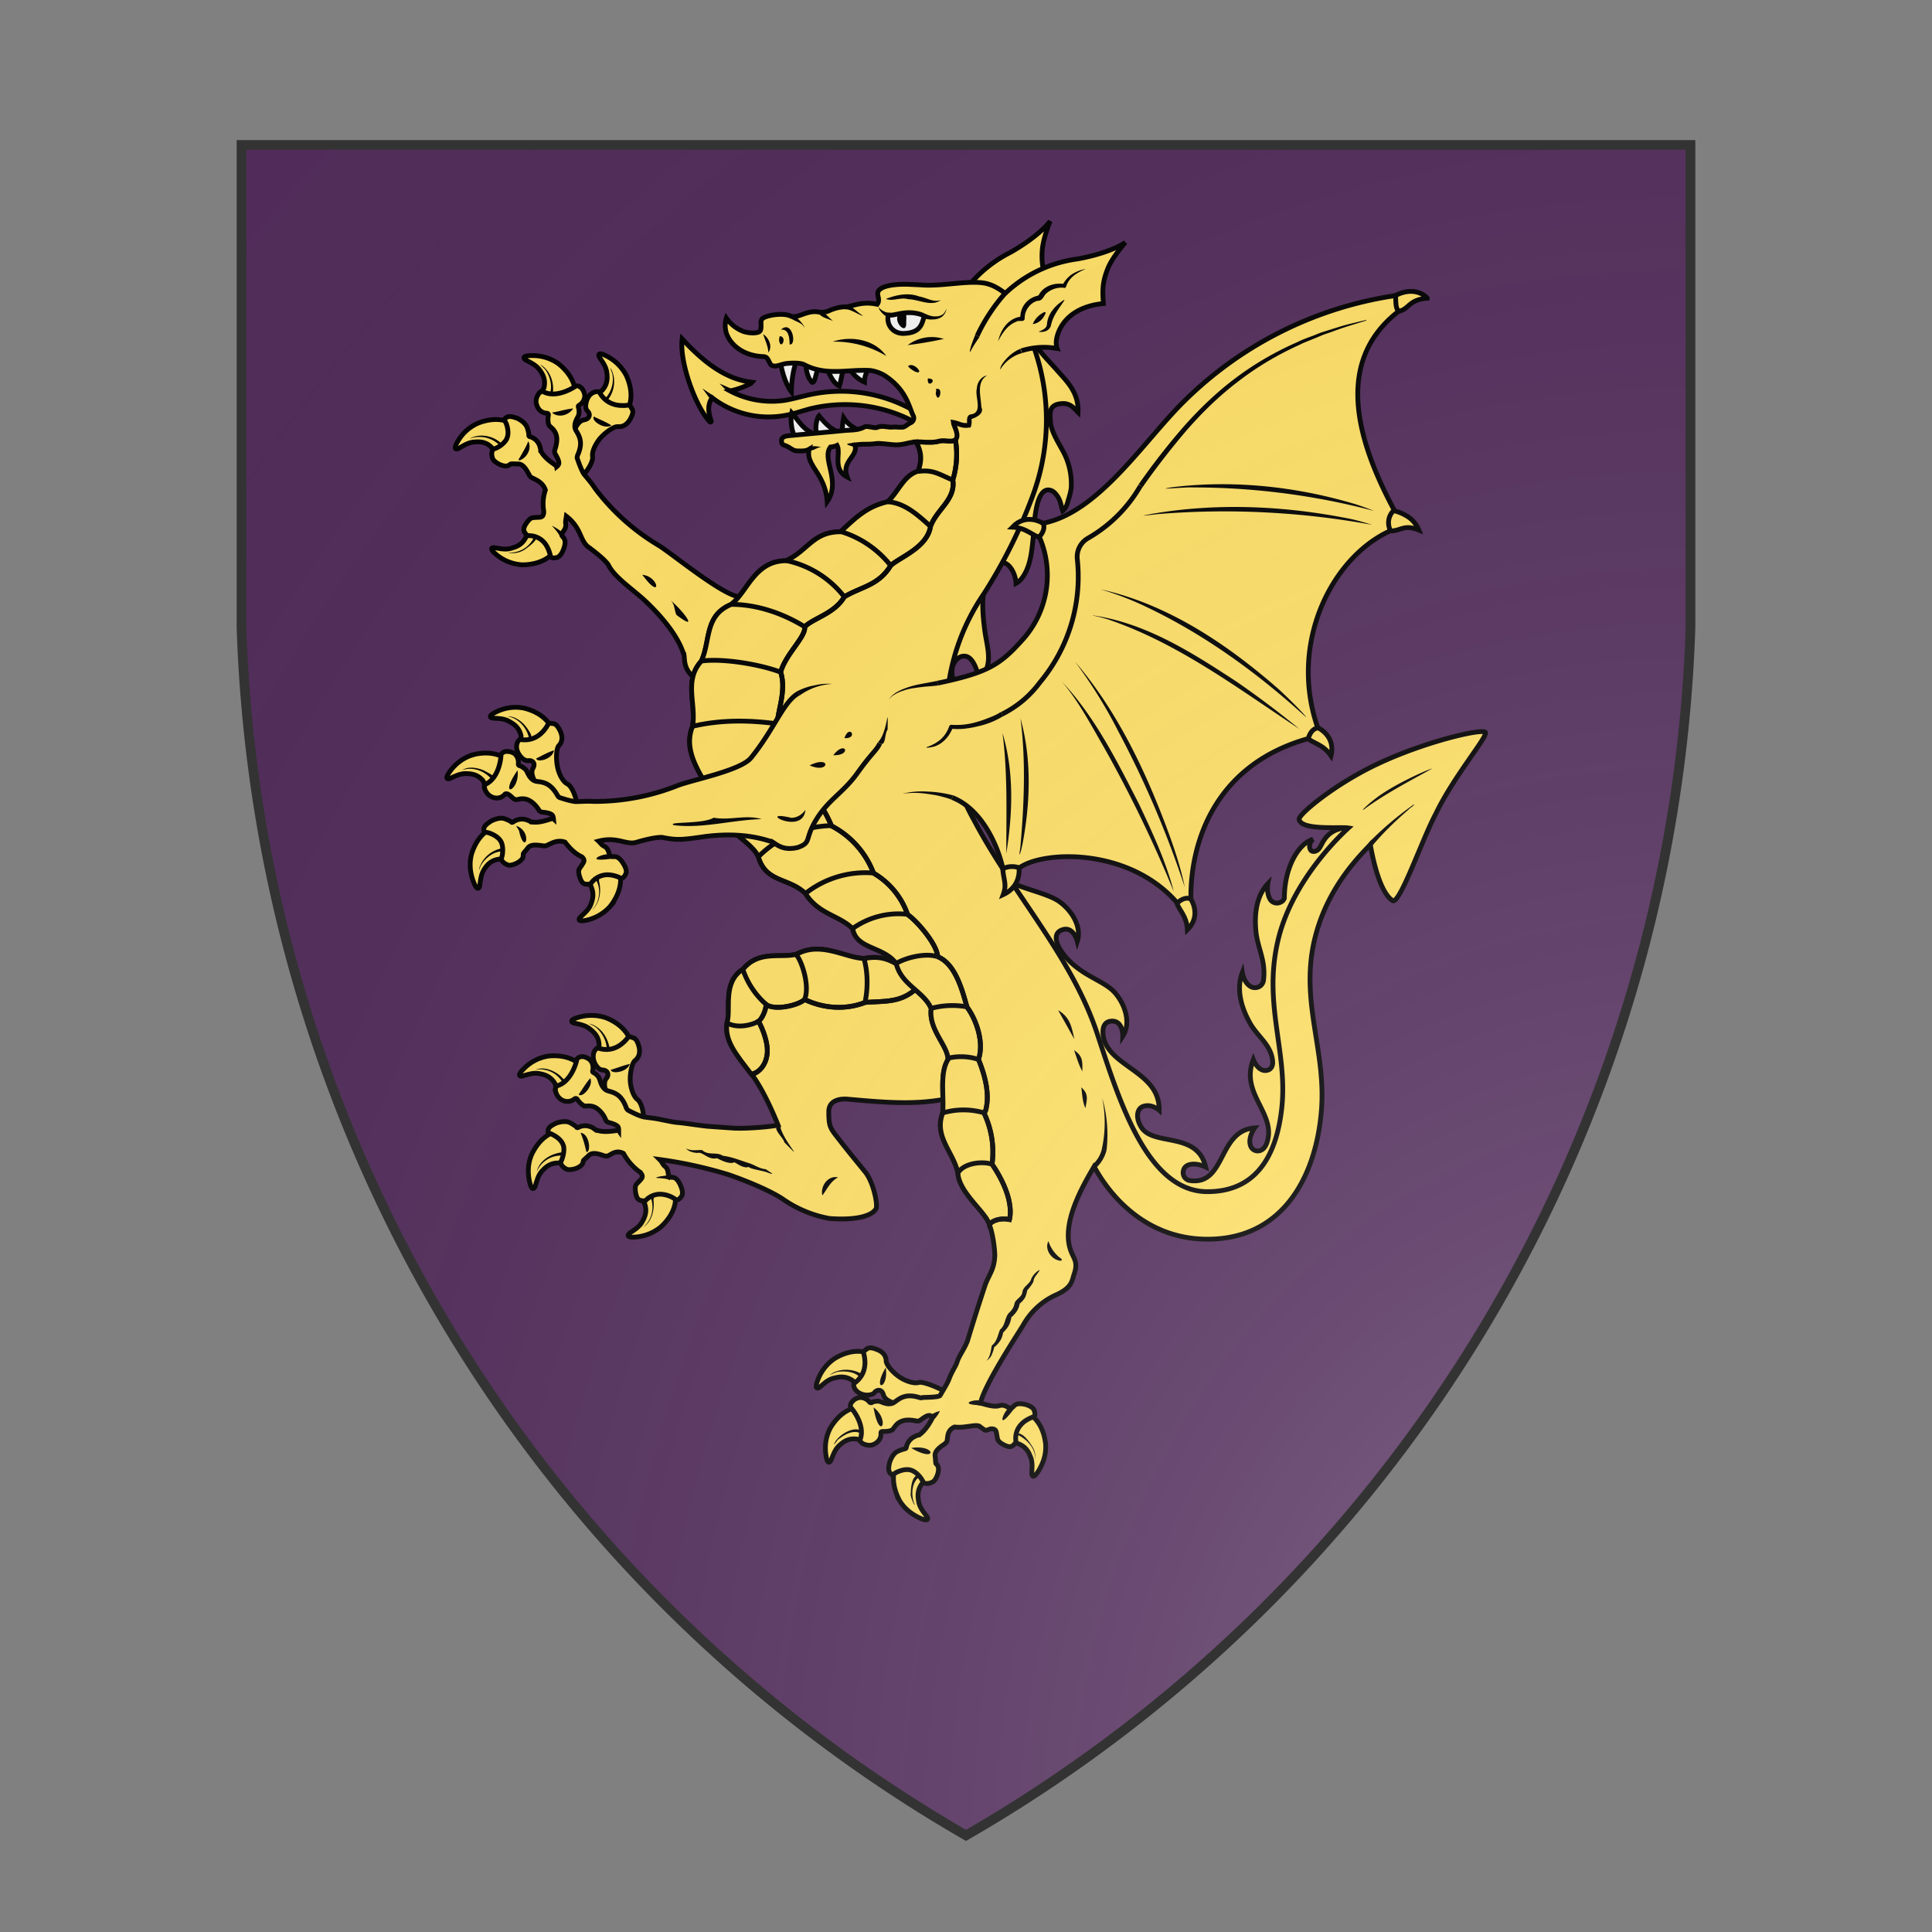 <svg id="coaworld_burg_398_burg_398_s0" width="500" height="500" viewBox="0 10 200 200" xmlns="http://www.w3.org/2000/svg" xmlns:x="http://www.w3.org/1999/xlink"><rect x="0" y="10" width="200" height="200" fill="#808080" stroke="none"/><defs><clipPath id="heater_coaworld_burg_398_burg_398_s0"><path d="m25,25 h150 v50 a150,150,0,0,1,-75,125 a150,150,0,0,1,-75,-125 z"/></clipPath><g id="dragonRampant_coaworld_burg_398_burg_398_s0" stroke-width=".33"><path class="secondary" d="M76.57 65.94a3.12 3.12 0 0 0-1.34-1.35c-.74-.4-.56.01-.53.06.23.36.48.67.52 1.13.07.56-.1.89-.31 1.14-.08.1-.3.19-.38.17-.12-.05-.33.3-.33.3s-.05.22.02.41c.04.15.13.3.22.47a2.84 2.84 0 0 1 .31.72c.36.19.68.23.95.12.54-.2.97-.95.98-.95.02 0 .5-.84-.11-2.22z"/><path class="secondary" d="M69.39 78.98a3.04 3.04 0 0 1-1.77-.68c-.66-.52-.21-.52-.17-.5.42.06.81.17 1.25.01.55-.15.79-.45.93-.74.05-.1.04-.36 0-.41-.09-.1.14-.43.14-.43s.18-.14.39-.17c.14 0 .32 0 .5.03.22.02.47.04.7.02l.1-.01c.31.24.49.51.5.82.03.59-.48 1.28-.48 1.28-.02 0-.6.77-2.1.78z"/><path d="M73.53 72.82c.29-.23.76-.96.7-1.31-.07-.37.24-.92.51-1.25.38-.44.96-.83 1.21-.82.43.06.72-.22.9-.55.17-.32.2-.53.1-.67l-.16-.27c-.35.05-1.5.22-2.1-.9-.24-.07-.46.04-.62.18-.27.26-.35.73-.3.95.07.22.16.18.22.36.03.1.02.18-.03.25-.05.1-.16.16-.34.19-.57.1-.85 1.24-.9 1.67l-.01.02c-.23.58-.36.87-.48.92"/><path class="secondary" d="M71.86 65.09a3.08 3.08 0 0 0-1.81-.55c-.84 0-.49.27-.44.3.37.2.74.36 1 .74.34.46.34.84.27 1.16-.02.1-.18.3-.25.32-.13.02-.15.41-.15.41s.05.22.2.37c.12.1.26.2.42.3.19.11.4.25.56.41l.07.07c.4 0 .7-.12.9-.34.38-.44.4-1.3.4-1.31-.01 0 0-.95-1.17-1.88z"/><path class="secondary" d="M66.38 69.18a3 3 0 0 0-1.43 1.24c-.44.72-.02.56.03.53.37-.21.7-.44 1.16-.45.57-.05.9.15 1.12.38.1.08.17.32.15.39-.06.12.27.35.27.35s.22.07.42.02c.14-.03.3-.1.47-.18.2-.1.42-.2.65-.26l.1-.02c.21-.34.28-.65.19-.93-.17-.55-.9-1.04-.9-1.04-.03-.02-.82-.55-2.23-.03z"/><path d="M88.89 80.4c-1.09-.5-1.87.87-4.47.79-1.1 0-4.7-2.98-5.63-3.55a15.22 15.22 0 0 1-4.38-3.92c-.33-.5-.59-.76-.79-1.02-.2-.32-.44-1.04-.45-1.07-.02-.05 0-.1.02-.2.41-.9.12-1.34-.1-1.71s.04-.8.14-.98l.05-.13a1.1 1.1 0 0 0-.01-.43l-.02-.07v-.01c-.02-.06 0-.11.05-.13a.8.8 0 0 0 .39-.64.9.9 0 0 0-.22-.54c-.2-.22-.4-.15-.4-.15-.22.16-1.38.87-2.27.38-.3-.02-.46.44-.47.64 0 .11.01.2.05.3.18.57.69.56.7.56a.1.1 0 0 1 .08.04c.03.02 0 .06.02.09 0 0-.07.37.01.62l.03.07c.03.05.08.1.14.15a1.1 1.1 0 0 1 .35.5c.09.27.06.6-.08 1.04a.33.33 0 0 0 0 .25c.02.08.36.55.25.77a.5.5 0 0 1-.13.16c-.02-.13-.71-.42-1.06-1.03l-.04-.04v-.03a1.1 1.1 0 0 0-.05-.27 1 1 0 0 0-.68-.7.09.09 0 0 1-.08-.05c-.03-.03 0-.08-.01-.1 0 0-.01-.17-.11-.47-.1-.27-.34-.47-.66-.64-.5-.19-.73-.19-.93.08.08.15.12.22.17.35.14.46.12.82-.07 1.1a1.7 1.7 0 0 1-.89.6c-.04.16-.13.28-.01.63.07.22.6.55.96.52.17-.02.23-.12.3-.14s.25 0 .5 0c.32 0 .53.33.68.6.07.12.13.25.19.3.19.14.81.28 1.01.9a2.97 2.97 0 0 0-.12 1.4l.01.08v.04c-.02.4-.24.35-.5.37-.28.02-.4-.04-.7.4s-.16.58-.02.76l.11.1a1.4 1.4 0 0 1 1.19.53c.17.22.3.52.38.86l.04.07c.07.09.22.09.38.05.19-.03.35-.25.46-.51.26-.64.06-.8 0-.9l-.03-.02c-.12-.15-.02-.3.06-.4.08-.12.18-.27.14-.53-.02-.17.03-.33.05-.49 1.1.85.9 1.74 1.6 2.18 0 .01.97.7 1.29 1.16.42.9 1.78 1.74 2.73 2.67 2.27 2.21 2.41 3.48 2.49 3.5.08.4-.07 1 .76 1.68.86.56-.17.07 1.3-.12 1.7-.22 2.73.35 4.44.3s1.97.1 2.54-.01m8.7-22.28c.14-1.07.39-2.42.82-3.33a9.02 9.02 0 0 1 3.97-3.96c2.08-1.18 2.75-2.16 2.75-2.16s-.5 1.2-.55 2.05c-.08 1.14.19 1.73.5 2.45-1.23.55-2.22 1.52-2.28 2.86-.03.4.03.8.26 1.12a5 5 0 0 0-2.28.96"/><path class="tertiary" d="M89.24 67.23c-.6.13-1.16.3-1.76.4a6.13 6.13 0 0 1-3.76-.65 5.64 5.64 0 0 0 1.44-.52l.07-.08c-1.83-.2-3.36-1.41-4.82-2.99-.2 1.6.93 4.69 1.91 5.72.04.04.06.02.1-.02s-.45-.92.06-1.64a6.38 6.38 0 0 0 4.98 1.23c.6-.1 1.17-.3 1.75-.46a10.16 10.16 0 0 1 7.64 1.13v-.74a10.12 10.12 0 0 0-7.6-1.38z"/><path fill="#f6f6f6" d="M92.03 65.56c.24.35.58.64.96.81 0-.4.16-.79.42-1.09m-2.98.22c.19.41.42.96.83 1.14.13-.37.14-.74.27-1.1m-2.56-.4c-.04.37.13.91.27 1.07.07.06.08.2.17.18.05 0 .09-.06.12-.12.08-.15.15-.61.27-.84m-2.65-.75c.08.74.35 1.78.8 2.37 0-.57.1-1.47.31-2m.01 5.23c-.3-.38-.42-1.33-.3-1.8.4.42.79 1.27 1.75 1.53-.2-.52.02-1.2.13-1.32.44.54.95 1.1 1.64 1.18-.04-.35-.01-.7.06-1.04.26.4.66.71 1.11.86"/><path class="secondary" d="M105.49 139.62c.08.85-.26 1.5-.46 1.85-.44.72-.49.28-.49.22.01-.43.08-.82-.13-1.24a1.33 1.33 0 0 0-.85-.83c-.1-.04-.36 0-.4.06-.1.1-.44-.1-.44-.1s-.16-.16-.21-.35c-.03-.15-.03-.32-.05-.51 0-.22 0-.46-.06-.7l-.02-.1c.2-.33.46-.53.76-.59.57-.1 1.32.33 1.33.33 0 0 .84.47 1.02 1.96zm-14.53-5.88a3.04 3.04 0 0 0-1.18 1.48c-.3.78.08.55.12.52.33-.28.6-.56 1.07-.65.55-.14.9-.01 1.18.17.1.06.22.28.2.35-.02.13.35.3.35.3s.22.03.41-.06c.14-.07.28-.17.43-.28.18-.13.38-.27.6-.37l.08-.03c.15-.38.15-.7.02-.96-.27-.52-1.07-.86-1.07-.86-.05 0-.93-.37-2.21.39z"/><path d="M98.9 136.27c-.25-.27-1.8-.97-2.16-.86-.36.1-.94-.12-1.3-.36-.49-.32-.93-.85-.95-1.12 0-.42-.3-.68-.65-.8-.34-.14-.54-.14-.68-.04l-.25.2c.1.34.4 1.47-.65 2.19-.05.24.1.45.26.58a1.1 1.1 0 0 0 .98.17c.22-.08.16-.17.34-.25a.3.3 0 0 1 .25-.01c.1.04.17.14.22.32.17.55 1.33.7 1.77.7h.03c.59.17.9.26.96.37"/><path class="secondary" d="M90.66 138.51a2.96 2.96 0 0 0-.33 1.87c.1.84.33.45.35.4.17-.39.27-.77.63-1.07.42-.39.8-.43 1.11-.4.11 0 .33.14.35.2.04.13.44.1.44.1s.21-.08.34-.25c.1-.12.17-.28.25-.44.1-.2.2-.42.35-.6a.33.33 0 0 0 .05-.08c-.04-.4-.2-.69-.45-.85-.47-.33-1.34-.25-1.34-.24-.02-.01-.97.09-1.75 1.36zm4.7 4.96c.42.75 1.05 1.1 1.42 1.28.76.35.56-.05.52-.09-.25-.34-.52-.64-.58-1.11-.1-.56.06-.9.24-1.16.07-.08.3-.2.37-.18.13.03.32-.32.32-.32s.04-.22-.04-.42a3.75 3.75 0 0 0-.24-.45 3.65 3.65 0 0 1-.33-.62l-.03-.08c-.36-.17-.68-.2-.96-.08-.53.23-.92 1-.92 1.01 0 .03-.43.88.24 2.22z"/><path class="secondary" d="M78.99 124.63c-.64.56-1.35.7-1.75.74-.83.07-.5-.22-.47-.26.35-.24.7-.43.91-.84.29-.5.25-.87.15-1.18-.03-.11-.22-.29-.28-.3-.13 0-.19-.4-.19-.4s.03-.22.17-.39c.1-.11.23-.22.38-.34.18-.13.37-.29.52-.47l.05-.08c.4-.04.7.04.93.25.42.4.53 1.26.53 1.27.02.02.13.97-.95 2z"/><path class="secondary" d="M75.18 110.25a3.13 3.13 0 0 0-1.9-.05c-.8.22-.4.4-.34.4.42.1.81.15 1.17.47.45.35.55.71.57 1.04 0 .11-.1.34-.16.37-.12.06-.03.46-.03.46s.11.2.3.3a3.3 3.3 0 0 0 .47.17c.21.06.44.13.66.25l.09.05c.38-.11.64-.3.77-.58.25-.51.04-1.36.04-1.36-.02-.02-.25-.95-1.64-1.52z"/><path d="M77.74 117.3c.05-.36-.11-1.2-.41-1.42-.3-.22-.47-.83-.5-1.26-.03-.58.13-1.26.32-1.42.34-.26.37-.66.27-1.01-.1-.35-.22-.52-.39-.57l-.3-.1c-.22.3-.94 1.22-2.15.8-.22.11-.3.35-.3.56-.03.38.23.77.43.9.2.11.24.03.4.11a.3.3 0 0 1 .17.2c.02.11 0 .22-.12.36-.34.47.24 1.49.5 1.84l.02.02c.23.58.34.88.28 1"/><path class="secondary" d="M71.2 112.88a3 3 0 0 0-1.7.86c-.6.58-.17.54-.11.52.4-.11.79-.26 1.24-.15.56.1.82.38.99.65.07.1.08.35.04.4-.07.12.2.42.2.42s.18.12.39.12c.14 0 .32-.04.5-.07.21-.04.45-.09.7-.09h.1c.28-.27.42-.56.4-.87-.02-.58-.6-1.22-.61-1.22-.02 0-.65-.71-2.15-.57z"/><path class="secondary" d="M70.05 119.62c-.36.77-.26 1.5-.18 1.9.18.82.36.41.39.37.13-.4.2-.8.53-1.13.39-.42.75-.5 1.08-.5.11 0 .34.12.37.18.04.12.44.06.44.06s.2-.1.31-.27c.08-.12.15-.29.21-.46.08-.2.17-.43.3-.64l.06-.08c-.08-.38-.26-.66-.52-.8-.5-.29-1.35-.13-1.36-.13-.03-.01-.96.15-1.63 1.5z"/><path d="M78.85 120.02c.22.22.1.15.32.43.22.16.25.33.27.48.02.12.05.3.24.32h.04c.1.01.36 0 .61.64.11.26.15.54.02.7-.1.12-.2.23-.31.21-.03 0-.06 0-.08-.02a1.9 1.9 0 0 0-.87-.35c-.45-.07-.91.1-1.22.44a.35.35 0 0 1-.16 0c-.22-.03-.42-.02-.51-.56s.05-.57.23-.77.36-.32.1-.62l-.01-.02-.07-.04a3.84 3.84 0 0 1-1.09-1.26c-.57-.3-.92.17-1.15.19a1.01 1.01 0 0 1-.34-.08c-.31-.1-.68-.19-.9.03-.18.18-.34.3-.37.35s0 .16-.12.3c-.24.28-.86.4-1.06.29-.33-.18-.35-.32-.41-.46.1-.13.28-.64.23-1.05-.06-.33-.29-.61-.72-.84-.12-.07-.2-.1-.36-.15-.05-.32.12-.47.61-.69.35-.1.68-.13.92 0 .27.15.4.26.4.26l.05.06.02.01c.03.01.07 0 .1-.02.02-.01.45-.26.98.03l.25.18h.06c.67.2 1.43-.05 1.48.02 0-.07 0-.14-.02-.21-.07-.23-.64-.34-.72-.37a.33.33 0 0 1-.17-.2 1.77 1.77 0 0 0-.66-.8 1.04 1.04 0 0 0-.6-.12h-.2l-.07-.04a1.45 1.45 0 0 1-.43-.44c-.01-.01-.02-.03-.04-.03l-.04-.01c-.03 0-.06 0-.08.02-.02 0-.37.36-.9.08a1.15 1.15 0 0 1-.23-.2c-.13-.14-.33-.58-.1-.77.97-.27 1.34-1.59 1.38-1.85 0 0 .1-.18.4-.17.28.03.49.21.52.25.28.3.17.71.17.72-.02.06 0 .11.05.13h.01l.06.04c.07.03.25.2.3.3l.06.14c.07.2.17.67.59.79s.92.24 1.25 1.18c.04.07.08.13.12.15.03.02.7.38 1.07.46.32.06.68.07 1.27.2.65.13.82.17 1.2.2.43.04 1.43.2 1.96.25l1.7.12c.65.05 2.22-.03 3.15-.2 0 0-.89-2.3-1.86-3.56-1.02-1.3-1.89-2.29-1.65-3.57.26-.9-.34-2.75 1.1-3.64 1.1-1.34 2.62-.73 3.7-1.04 1.7-.91 3.38.29 4.67.3 1.52-.3 2.12.43 2.97.78l6.03 3.72-2.24 4.92c-2.61.79-5.16.54-7.88.3-.58-.06-1.34.08-1.34.86 0 1.16.12 1.14.89 2.15.7.89 1.18 1.46 1.63 2.02.57.7.88 2.28.74 2.53-.32.55-1.53.8-3.22.67a8.14 8.14 0 0 1-3.2-1.33c-.89-.6-2.58-1.29-3.78-1.7a30.1 30.1 0 0 0-4.74-1.04z"/><path class="secondary" d="M98.98 90.4c.5-.56.54-1.39.43-2.14-.1-.66-.42-1.4-.37-2.08.05-.47.45-1 .98-.88.56.16.8 1.18.9 1.64 1.05-1.1.51-2.26.36-3.55-.17-1.37-.29-2.9.54-4.11.75-1.13 1.6.05 1.63.98.3-.16.51-.46.66-.76.38-.74.44-1.6.53-2.42.06-.54.09-3.44 1.12-3.26.26.04.44.25.58.47.2.31.22.64.33.96.26-.19.33-.52.41-.81.08-.26.15-.51.18-.77a4.7 4.7 0 0 0-.47-2.35c-.31-.61-.78-1.3-.93-1.98-.03-.16-.04-.33-.05-.5-.01-.23-.02-.49.12-.69.17-.25.53-.3.82-.3.46.02.69.3.98.6.07-1.36-.79-2.15-1.42-2.87-.35-.4-.88-.94-1.2-1.36-.52-.67-.53-1.42-1.13-2.03l-.06 3.52c-.04 1.72-.07 3.46-.49 5.12-1.2 4.8-5.3 8.31-7.31 12.83a25.96 25.96 0 0 0-1.31 3.95m31.58 9.5c-1.54.07-1.78 1.13-2 1.43-.16.22-.49.32-.62.1-.2-.38.17-.72.17-.72-1.04.33-1.97 2-1.97 4.07-.06.2-.26.3-.44.33a.55.55 0 0 1-.55-.27c-.26-.46-.15-1.06-.15-1.06-.8.85-.94 2.13-.82 3.3s.67 1.95.53 3.29c-.04.57-.62.71-.95.47-.43-.3-.52-.93-.52-.93-.42 1.09-.1 2.33.46 3.36.53 1.04 1.5 1.56 1.63 2.72.06.56-.3.7-.56.68-.51-.05-.77-.75-.77-.75-.94 2.38 1.64 3.72.93 5.75-.21.59-.63.59-.8.52-.28-.1-.35-.35-.37-.56-.03-.51.33-1 .33-1-2.54.18-1.98 3.94-4.42 3.64a.55.55 0 0 1-.5-.68c.06-.29.28-.4.49-.44.5-.1 1.05.18 1.05.18-.57-2.49-3.63-1.4-4.45-2.76-.39-.63-.3-1.24.1-1.41.6-.24 1.14.25 1.14.25.05-2.55-3.13-2.93-3.78-4.8-.13-.4-.27-1.34.54-1.35.76 0 .73 1.04.73 1.04.62-.96.1-2.3-.58-3.04-.82-.88-2.48-1.16-3.63-2.77-.34-.48-.7-1.33.09-1.55.73-.2.98.81.98.81.35-1.08-.49-2.25-1.33-2.8-1.01-.64-3.06-.9-4.42-1.9 0 3.83.1 7.8 2.14 11.04.9 1.43 2.12 2.63 3.19 3.93 2.12 2.61 3.77 5.83 6.79 7.33a7.8 7.8 0 0 0 5.84.42 3.56 3.56 0 0 0 1.71-1.06c.37-.44.57-.98.73-1.53 1.45-4.9.32-10.18.9-15.28.09-.9.26-1.8.6-2.64.48-1.17 1.33-2.16 2.15-3.13l2.15-2.5"/><path d="M104.15 61.83c-.6-.87-1.73-2.12-2.93-2.3-1.19-.18-2.9.25-4.35.13l-.9-.04c-.1 0-1.63-.06-2 .44-.2.26.16.6-.1.94-1.03-.23-1.68.13-2.14.18 0 0-.49-.05-1.17.26-.33.16-.7.1-.7.1-.83-.18-1.5.49-1.97.27-.47-.22-1.42-.09-1.82.1-.37.18-.13.48-.25.88-.02.05-.09.12-.14.13 0 0-.33.15-1-.03a2.53 2.53 0 0 1-1.22-.94c-.12.36-.1.87.07 1.21.38.84 1.33 1.42 2.5 1.45.23.03.26.1.47.52.06.11.28.15.4.13.3-.06.5-.15.68-.17.4-.05.98-.06 1.26.08 1.46.77 2.88.34 4.44.39.35.01.85.19 1.14.38 1.4.93 1.62 2.02 1.9 2.67.05.1.1.2.07.3-.02.14-.13.24-.24.28-.12.05-.36.27-.5.29-.5.02-.3-.03-.8 0-.36 0-.66-.13-.99.02-.18.07-.68-.13-.86-.04-.48.26-.93.2-1.47.26l-3.78.35c-.21.02-.47.09-.48.3 0 .16 0 .3.17.35.46.15.55.38.91.4.29 0 .58.03.83-.12-.28 1.14 1.1 1.63 1.24 3.62.98-1.4-.4-2.98.23-3.77 0 0 .3-.03.45-.11.29.52-.35 1.64.7 2.18-.42-1.11.8-1.43.53-2.21.69-.1.8-.01 1.49-.1.34-.03 1.02.09 1.37.09.53 0 .85-.18 1.38-.2.32.66.43 1.14.13 2.02-1 .28-1.4 1.48-2.11 2.11-1.5.35-2.29 1.2-3.25 2.07-1.9 0-2.24 1.3-3.76 2-2.19 0-2.68 2.2-3.8 3.02-1.85.77-1.4 2.53-2.05 3.91-1.22 1.35-.34 2.92-.6 4.5-.79 1.93.94 3.69 1.41 4.98.21 2 2.6 2.83 3.13 4.01.51 1.8 2.1 1.43 3.25 2.54.9 1.44 2.34 1.5 3.26 2.43.25 1.43 2.11 1.2 3 2.4.37 1.5 1.9 1.91 2.42 3.11-.2 1.46 1.16 2.56 1.16 3.52-.6.95-.26 2.56-.37 3.7-.61 1.63.73 2.66 1.05 4.12.07 1.37 1.95 2.72 2.17 3.57.23.6.36 1.52.38 2.12-.05.95-.3 1.16-.64 1.97a146.74 146.74 0 0 0-1.23 3.88c-.16.5-.57 1.04-.71 1.44-.12.37-.2.41-.48 1-.15.35-.1.3-.28.63l-.44.76c-.11.14-1.2.12-1.22.14-.06.03-.11.02-.2 0-.95-.3-1.35.05-1.7.3-.34.27-.79.06-.97-.01l-.15-.04c-.12-.01-.35.03-.43.06l-.05.04h-.01c-.06.02-.11 0-.15-.05a.8.8 0 0 0-.68-.3.84.84 0 0 0-.5.28c-.2.22-.11.4-.11.4.2.2 1.02 1.28.65 2.23 0 .28.48.4.68.38.1 0 .2-.03.28-.07.55-.26.48-.75.48-.76 0-.04 0-.07.03-.1l.03-.01.06-.01s.37.02.6-.08l.08-.04.12-.16c.1-.13.22-.3.45-.4.27-.13.6-.14 1.05-.05a.4.4 0 0 0 .25-.02c.08-.03.5-.43.74-.34a.4.4 0 0 1 .17.1c-.03.03-.34.77-.9 1.2a.15.15 0 0 1-.04.03h-.03a.94.94 0 0 0-.26.1 1.02 1.02 0 0 0-.6.76.11.11 0 0 1-.05.08l-.02.01-.07.02s-.17.03-.45.16c-.25.11-.43.4-.55.73-.13.51-.1.74.18.9.14-.09.2-.14.33-.2.44-.2.81-.22 1.1-.07.38.2.67.64.71.82.16.03.29.1.63-.06.2-.08.47-.66.4-1-.04-.18-.14-.23-.17-.28-.02-.07-.02-.26-.05-.5-.05-.32.25-.56.51-.75a1.03 1.03 0 0 0 .28-.23c.12-.2-.05-.77.55-1.04.72.1 1.53-.24 1.76-.02l.03.03.08.05c.26.2.26.2.53.1l.06-.02.04-.01c.4-.02.37.2.42.45.06.26 0 .4.48.65s.6.09.76-.08a.53.53 0 0 0 .08-.12c-.03-.15-.1-.75.39-1.24.2-.21.47-.36.8-.49a.22.22 0 0 0 .07-.04c.08-.09.05-.23 0-.4s-.28-.31-.56-.4c-.67-.17-.8.05-.88.13l-.02.02c-.15.14-.3.06-.41 0-.14-.08-.3-.15-.55-.08-.39.13-1.05-.13-1.29-.17.24-1.18 2.25-4.28 2.93-5.36a4.9 4.9 0 0 1 2.25-2.1c1.17-.52 1.12-.99 1.29-1.47.29-.86-.07-1.07-.26-1.66-.63-1.84.82-4.36 1.63-5.74.11.13 2.41 5.01 7.83 5.01 5.24 0 7.5-4.37 7.86-8.91.32-4.1-1.42-7.33-.53-11.52.82-3.81 3.27-6.11 3.9-6.8.04.16.5 3.16 1.52 3.85.47.44 2.07-4.26 3-5.97 1.2-2.53 3.58-5.32 3.43-5.62-.14-.3-3.95.56-7.25 2.08-3.06 1.4-5.7 3.6-5.61 3.92.14.78 2.86.5 3.4.59-.4.37-3.74 3.43-4.8 7.52-1.17 4.56.64 7.86.2 11.83-.32 2.87-1.5 5.75-5.13 5.75-4.2 0-6.13-6.46-7.57-10.8-1.76-5.43-5.8-9.63-8.56-14.88a14.78 14.78 0 0 1 .71-15.59 35.28 35.28 0 0 0 3.37-6.77 15 15 0 0 0-.8-12.23l.34-.14z"/><path class="secondary" d="M95.96 106.92c-.85-.35-1.45-1.08-2.97-.77-1.3-.02-2.98-1.22-4.67-.3-1.08.3-2.6-.3-3.7 1.03-1.44.89-.84 2.75-1.1 3.64-.24 1.28.63 2.26 1.65 3.6.58-.07 1.12-.71 1.12-1.62 0-.63-.3-1.47-.61-2.02.22-.13.53-.77.52-1.16.6.44 2.22.07 2.66-.34 1.3.62 2.81.73 4.17.2 1.4-.1 2.43.02 3.48-.9z"/><path class="secondary" d="M96.57 70.5c.32.66.43 1.14.13 2.02-1 .28-1.4 1.48-2.11 2.11-1.5.34-2.29 1.2-3.25 2.07-1.9 0-2.24 1.3-3.76 2-2.19 0-2.68 2.2-3.8 3.02-1.85.77-1.4 2.53-2.05 3.91-1.22 1.35-.34 2.92-.6 4.5-.79 1.93.94 3.69 1.41 4.98.21 2 2.6 2.83 3.13 4.01.51 1.8 2.1 1.43 3.25 2.54.9 1.44 2.33 1.5 3.26 2.43.25 1.43 2.11 1.2 3 2.4.36 1.5 1.9 1.91 2.42 3.11-.2 1.46 1.16 2.56 1.16 3.52-.6.95-.26 2.55-.37 3.7-.61 1.63.73 2.66 1.05 4.12.06 1.37 1.95 2.72 2.17 3.57l.02-.02c.23-.29.83-.45 1.37-.32.27-1.23-.48-2.78-1.2-3.82v-.01a6.35 6.35 0 0 0-.56-3.54l.1-.1c.36-1.21-.1-2.66-.48-3.59.38-1.08-.07-2.63-.8-3.62-.34-1.25-.82-2.99-2.03-3.47h.01c0-.77-1.33-2.38-2.07-2.9a5.32 5.32 0 0 0-2.35-2.86 6.1 6.1 0 0 0-2.9-3.26 8.88 8.88 0 0 0-2.7-3.56c0-.9-.53-3.06-1.05-3.5.06-.98.64-2.3.24-3.56.36-1.27 1.75-2.43 1.66-3.13.63-.6 2.07-.92 2.73-2.06 1.15-.7 2.36-.77 3.2-2.16.6-.56 2.52-1.23 2.75-2.7.43-1.19 1.75-1.84 1.54-3.21.27-.9.34-1.84.18-2.77-.31.21-.71-.02-1.15.1-.39.13-1.13.04-1.53.05z"/><path fill="none" d="M99.27 70.36a5.94 5.94 0 0 1-.18 2.76c.2 1.37-1.11 2.02-1.54 3.22-.23 1.46-2.16 2.13-2.75 2.7-.84 1.38-2.05 1.45-3.2 2.15-.66 1.14-2.1 1.46-2.73 2.06.09.7-1.3 1.86-1.66 3.13.4 1.27-.18 2.58-.24 3.57.52.42 1.05 2.58 1.05 3.5a8.8 8.8 0 0 1 2.7 3.55 6.13 6.13 0 0 1 2.9 3.26 5.31 5.31 0 0 1 2.35 2.85c.74.53 2.07 2.14 2.07 2.92M87.61 78.69a6.85 6.85 0 0 1 3.99 2.5m-.22-4.5a6.96 6.96 0 0 1 3.42 2.34m-.18-4.4c1.17.08 2.11.96 2.93 1.7m-.83-3.8c1.03-.13 1.42.21 2.37.6M85.7 99.1a7.33 7.33 0 0 1 5.02-2.12m-1.77 4.66a6.68 6.68 0 0 1 4.66-1.39m-1.36 3.78a5.45 5.45 0 0 1 3.71-.93m-.73 3.36c.72-.4 2-.7 2.79-.44M82.58 95.08A9.97 9.97 0 0 1 88 93.42m-6.85-3.3c1.91-.45 3.88-.43 5.8-.17m-5.2-4.33c1.45-.2 4 .22 5.44.76m-3.4-4.67c1.78 0 3.55.61 5.07 1.54"/><path fill="none" d="M109.54 119.33a2.27 2.27 0 0 1-.7 1.17m-10.8-14.48c1.2.48 1.68 2.22 2.03 3.47m0 0c.72 1 1.17 2.54.79 3.62m0 0c.38.93.85 2.38.47 3.59m-.09.1c.53 1.16.72 2.27.56 3.54m0 .01c.72 1.05 1.47 2.59 1.2 3.82"/><path fill="none" d="M97.64 109.58a5.54 5.54 0 0 1 2.44-.09m-1.27 3.53a3.85 3.85 0 0 1 2.06.1m-2.45 3.68a5.04 5.04 0 0 1 2.82 0m-1.78 4.12c.45-.68 1.7-.79 2.34-.57m-.17 4.14c.23-.29.83-.45 1.37-.32m-14.14-15.2c1.3.63 2.81.74 4.17.22m-4.17-.21c-.44.41-2.06.78-2.67.34m6.84-.14c.2-.93.2-2.03-.05-2.95m-4.12 2.75c.38-.94-.19-2.63-.55-3.06m4.72 3.26c1.4-.1 2.43.02 3.48-.9m-10.3 1.04a5.59 5.59 0 0 1-1.59-2.36"/><path fill="none" d="M86.2 109.32c0 .4-.3 1.03-.52 1.16-.45.27-1.44.52-2.17.12m2.17-.12c.3.55.61 1.39.61 2.02 0 .9-.54 1.55-1.13 1.67"/><path class="secondary" d="M75.5 102.49a3.1 3.1 0 0 1-1.62 1c-.82.2-.54-.15-.51-.18.3-.3.63-.54.77-.98.2-.53.1-.89-.03-1.19-.06-.1-.26-.25-.32-.24-.14.01-.26-.37-.26-.37s0-.23.11-.4c.08-.13.2-.26.32-.4.15-.17.32-.35.44-.55l.05-.1c.38-.1.7-.06.95.1.49.34.73 1.16.73 1.17 0 .02.26.95-.64 2.14z"/><path class="secondary" d="M69.5 88.87a3 3 0 0 0-1.88.24c-.76.35-.33.45-.28.45.43.03.83.02 1.22.28.5.27.65.62.73.93.02.11-.05.35-.1.4-.11.07.03.45.03.45s.14.17.34.24c.15.04.31.08.5.1.22.03.46.07.68.14l.09.04c.36-.17.58-.4.67-.69.16-.55-.17-1.35-.18-1.35 0 .01-.37-.87-1.82-1.23z"/><path d="M73.12 95.45c0-.37-.3-1.18-.63-1.35-.34-.17-.6-.74-.68-1.17-.12-.56-.08-1.26.08-1.46.3-.3.26-.7.1-1.03s-.3-.47-.47-.5a4.93 4.93 0 0 0-.32-.03c-.16.31-.74 1.34-1.99 1.12-.2.15-.24.4-.22.61.05.37.36.73.57.81.22.1.25 0 .42.06.1.03.16.09.19.16.04.1.02.22-.07.38-.26.51.48 1.43.78 1.74l.03.02c.31.53.47.82.44.93"/><path class="secondary" d="M65.95 92.1c-.8.23-1.3.78-1.54 1.1-.5.67-.07.55-.03.53.39-.18.74-.37 1.2-.34.57.01.87.24 1.08.48.08.1.13.33.1.4-.07.12.24.37.24.37s.2.1.42.06c.14-.02.3-.09.48-.14.21-.08.44-.16.67-.2l.1-.01c.24-.32.33-.63.28-.93-.12-.57-.8-1.1-.8-1.1s-.74-.6-2.2-.23z"/><path class="secondary" d="M65.88 98.93c-.22.82-.02 1.52.12 1.9.3.79.43.37.44.31.06-.41.08-.82.35-1.2.3-.47.66-.6 1-.65.1-.03.34.06.38.12.06.1.45-.01.45-.01s.18-.14.26-.32c.06-.14.1-.31.13-.5a4.1 4.1 0 0 1 .23-.76c-.14-.37-.35-.61-.63-.71-.54-.2-1.37.07-1.37.07s-.91.32-1.36 1.75z"/><path d="M88.45 87.84c-1.06.58-1.63 2.41-3.27 4.44-.67.88-4.02 1.53-5.05 1.92a15.47 15.47 0 0 1-5.77 1.11c-.6-.03-.96.01-1.29.01-.37-.02-1.09-.27-1.12-.28-.06-.02-.09-.07-.14-.14-.48-.87-1-.92-1.42-.97-.43-.06-.6-.5-.7-.7-.03-.05-.05-.1-.08-.12a1.3 1.3 0 0 0-.36-.25l-.06-.02h-.01c-.06-.02-.09-.08-.07-.13 0-.01.05-.43-.27-.7a.94.94 0 0 0-.56-.15c-.29.02-.37.22-.37.22 0 .27-.15 1.63-1.08 2.05-.18.22.08.61.24.74.08.07.16.11.25.15.57.2.86-.21.87-.22.22-.11.48.27.65.36l.08.02c.05.01.13 0 .2-.02a1.04 1.04 0 0 1 .6.02c.27.1.54.32.79.7.04.08.1.13.2.16.07.02.66.04.77.26.02.05.04.11.05.21-.1-.09-.77.31-1.47.22h-.08a.77.77 0 0 0-.25-.13 1.03 1.03 0 0 0-.97.12.12.12 0 0 1-.09.03h-.02l-.06-.05s-.14-.1-.44-.2c-.26-.09-.58 0-.9.15-.45.28-.6.46-.5.77.17.03.25.03.38.08.45.17.74.41.84.73.12.4.03.91-.06 1.07.1.13.13.26.49.4.2.07.8-.15.99-.46.08-.15.04-.25.06-.32s.17-.2.31-.4c.19-.25.57-.21.9-.17.13.02.28.04.34.02.23-.06.72-.47 1.33-.25.44.58.8.83 1.05.96l.09.04c.3.25.13.4-.01.63-.15.23-.28.28-.11.8s.37.47.6.47l.14-.02a1.43 1.43 0 0 1 1.15-.63c.28 0 .6.07.91.22l.08.01c.12 0 .2-.12.28-.27.1-.17.02-.43-.13-.68-.35-.6-.6-.53-.71-.53h-.04c-.2 0-.25-.17-.28-.29-.05-.15-.1-.32-.34-.44-.15-.07-.24-.22-.37-.34 1.35-.35 1.93.34 2.71.05.01 0 1.13-.34 1.68-.31.98.2 1.36.17 2.69-.02 3.12-.47 4.8.35 4.86.3.36.2.76.66 1.8.42.96-.34.48-.53 1.21-1.8.86-1.49 1.94-1.96 2.93-3.36 1-1.4 1.28-1.5 1.53-2.02"/><path fill="#f6f6f6" d="M95.26 61.68c1.22-.29 1.86.13 1.86.13-.17.6-.29 1.15-1.37 1.2-.58.04-1.02-.32-1.12-.8-.03-.17-.06-.4.08-.46.2 0 .22 0 .55-.07z"/><path d="M100.77 63.18a12.2 12.2 0 0 1 1.87-2.87 8.96 8.96 0 0 1 5.06-2.44c2.35-.43 3.3-1.14 3.3-1.14s-.87.98-1.19 1.75c-.44 1.05-.38 1.69-.33 2.47-1.33.12-2.58.71-3.09 1.96-.14.36-.23.77-.1 1.14a5.17 5.17 0 0 0-2.47.16"/><path d="M96.59 70.5c.4-.01 1.14.08 1.53-.05.44-.12.83.11 1.15-.1.31-.31-.13-.98-.15-1.2.37.06.64.3 1.13.18"/><path class="secondary" d="M129.83 61.48c.74-.09.68-.8 2-.9 0-.07-.9-.94-2.3-.12M102.54 99.4c-.08 1.23.35 1.47.03 2.34 1.4-.65 1.06-2.06 1.06-2.06m19.91-8.78c.39.42 1.08.43 1.65 1.26.34-1.39-.91-1.94-.91-1.94m4.77-13.6c.94.14 1.05-.5 2.2-.04a1.98 1.98 0 0 0-.77-.93 3.08 3.08 0 0 0-1.18-.45m-14.77 27.02c.11.56.7.94.75 1.94 1.01-1 .23-2.12.23-2.12"/><path class="secondary" d="M105.15 77.1c-.56-.1-.95-.68-1.95-.72.98-1.03 2.12-.26 2.12-.26"/><path d="M98.03 87.15c3.44-.72 4.3-1.26 5.8-2.92a6.63 6.63 0 0 0 1.23-7.18c.5-.56.26-.94.26-.94 3.67-.72 6.64-5.2 9.31-7.99a26.18 26.18 0 0 1 15-7.72c.06.23-.03.85.23 1.08-4.33 3.35-3.06 8.6-.31 13.72 0 0-.66.53-.26 1.43-4.01 1.8-7.06 7.73-5.01 13.61 0 0-.45 0-.66.73-6.65 1.87-8.15 7.45-8.1 11.08 0 0-.38-.25-.94.27-3.27-3.8-9.18-3.65-10.9-2.43 0 0-.59-.23-1.13.07-.3-1.42-1.38-4.1-3.5-4.92"/><path fill="none" d="M102.5 89.28a7.22 7.22 0 0 0 2.58-2.16 11.37 11.37 0 0 0 2.6-8.54c-.06-.6.24-1.16.76-1.45a9.75 9.75 0 0 0 3.6-3.6"/><g fill="#000" stroke="none"><path d="M72.89 68.19c-.29.47-1.03.68-1.46.28.5-.07.96-.24 1.46-.28zm-3.1 2.26c.24.44-.02 1.02-.44 1.25-.22.13-.3.06-.14-.13.2-.36.43-.72.58-1.12zm2.2 6.63c-.08-.3-.53-.74-.57-.8.28.14.77.41.8.66l-.24.14zm-4.16-6.33a1.96 1.96 0 0 0-2.1-.47c.73-.42 1.72-.2 2.28.4l-.18.07zm7.7-1.4c-.46.33-1.43-.32-1.21-.6.4.2.82.36 1.2.6zm-4.25-2.17c.19-.54.02-1.19-.3-1.65-.15-.2-.64-.57-.16-.24.57.46.79 1.28.64 1.98-.05.03-.13-.07-.18-.09zm3.76.37c.49-.44.7-1.2.53-1.83-.1-.22-.19-.51 0-.12.3.69.13 1.56-.38 2.1-.09.04-.09-.12-.15-.15zm-6.63 10.58A1.8 1.8 0 0 0 70.22 77c.42.15-.42.74-.62.89-.35.24-.77.35-1.2.24z"/><path d="M74.07 114.41c.25.52-.57 1.4-.8 1.12.27-.37.49-.78.8-1.12zm-.67 3.77c.63.05.74 1.38.4 1.32-.1-.45-.22-.9-.4-1.32zm6.15 3.28c-.28-.24-1.49-.08-.63-.28.34-.02.89-.24.63.28zm1.13-2.21c.34.21.76.1 1.11.12.42.4 1 .1 1.42.39.63.08 1.15.3 1.74.49.4.1.78.41 1.23.44.2.15.8.48.15.24-.31-.14-1.27-.25-1.32-.4-.42.17-1.02-.42-1.03-.3-.42.15-1.17-.32-1.18-.3-.6.15-.97-.48-1.35-.36-.28-.03-.58-.08-.77-.32zm10.49 2.01c-.52.25-.78.85-1.08 1.24-.17-.62.4-1.42 1.08-1.24zm-18.93-1.5a1.81 1.81 0 0 0-1.86 1.1c.17-.8 1.04-1.28 1.8-1.34.22-.03.08.15.06.25zm4.55-6.33c-.14.54-1.23.74-1.31.4.44-.12.86-.3 1.3-.4zm-4.59 1.34a1.83 1.83 0 0 0-1.9-.95c.58-.23 1.3.06 1.75.47.1.15.61.45.15.48zm3-2.37c0-.58-.32-1.16-.78-1.53-.17-.12-.72-.34-.2-.16.7.29 1.11 1.03 1.2 1.74-.08 0-.15-.04-.22-.05zm2.5 12.3c.59-.44.8-1.28.57-1.97-.22-.25.3-.28.16.07.09.68-.11 1.55-.73 1.9z"/><path d="M132.16 93.05c-1.54.85-3.11 1.67-4.55 2.7-.08.08-.35.24-.14.04.94-.93 2.11-1.57 3.29-2.15.46-.22.92-.44 1.4-.6zm-4.36 5.1a22.58 22.58 0 0 1 3.13-2.65c-.02.13-.27.23-.37.36-.9.77-1.76 1.6-2.52 2.51l-.24-.22z"/><path d="M88.36 87.7c.38-.19.77-.33 1.18-.4.4-.1.81-.13 1.22-.1a4.23 4.23 0 0 0-2.23.79zm18 22.02c.86.5.94 1.23 1.12 2l-1.12-2zm1.1 2.76c.64.41.57.83.57 1.46-.26-.47-.4-.98-.57-1.46zm.5 2.56c.53.48.38.85.28 1.44-.21-.47-.22-.97-.28-1.44zm1.41 4.28a8.55 8.55 0 0 0 .03-3.55 9.16 9.16 0 0 1 .3 3.6z"/><path d="M68.06 98.76c-.63-.03-1.22.43-1.53.95-.1.2-.19.58-.1.14a2.02 2.02 0 0 1 1.66-1.32c.06.06-.05.16-.04.23zm3.5-6.98c-.05.56-1.1.9-1.23.57.4-.2.8-.43 1.24-.57zm-4.3 2c-.46-.56-1.3-.9-2.03-.63.43-.29 1.07-.17 1.54.04.14.1 1.06.49.5.6zm2.59-2.75c-.1-.75-.72-1.48-1.5-1.59.43-.03.86.25 1.15.55.2.23.71.88.44 1.04h-.1zm4.38 11.72c.49-.52.6-1.4.24-2.01-.2-.23.27-.28.2.07.18.67.07 1.46-.44 1.96z"/><path d="M69.05 93.16c.19 1.46-1.39 2.02 0 0zm-.1 3.83c1.18.39.6 2.16.2.33zm6.6 2.27c-2.53.36.33-.84 0 0zm10.34-2.73c-2.08.06-4.02.66-6.05.42-.56-.27 1.98-.05 2.75-.52 1.1.21 2.22-.23 3.3.1zm8.57 37.85c.23 1.54-1 1.7 0 0zm3.74 3c-.55 1.19-1.27.3 0 0zm-4.58-.25c1.2.9.4 2.42 0 0zm2.6 2.8c1.72-.27 1.83 1.08 0 0zm7.07-2.67c-1.56 2.05-.35-.85 0 0zm-2.29-.28c-2.08-.06.55-.73 0 0zm-12.08-41.1c-.16 1.86-3.54-.05-.98.56.41 0 .76-.24.98-.55zm5-4.66c.69-.63.7-2.96.67-.86-.24.25-.08 1.36-.66.86zm-4.71 1.6c1.52-.75 1.38.62 0 0zm1.63-.7c.83-1.09 1.32.04 0 0zm.77-1.18c.35-1.02.98.06 0 0zm-4.45 26.71c.16 1.04 1.89 2.8.3 1.18-.06-.34-1-1.06-.3-1.18zm-9.5-37.98c1.13.1 1.33 1.67.23.29zm1.96 1.77c.7.55 2.11 2.3.4 1-.16-.32-.11-.74-.4-1zm21.79 52.47c.27-.28.3-.7.37-1.05.36-.27.41-.73.57-1.1.37-.3.32-.82.6-1.14.2-.18.36-.4.4-.67.08-.3.49-.42.54-.76.04-.4.47-.54.6-.89.08-.27.42-.6.6-.66-.19.37-.4.45-.44.82a2.63 2.63 0 0 1-.46.62c.1-.2-.04.3-.07.36-.05.2-.41.57-.45.53.09-.1-.04.32-.1.41-.09.2-.39.52-.47.54.09-.17-.04.35-.09.43-.1.26-.3.47-.5.67.12-.2-.04.35-.1.42-.1.2-.38.5-.48.54.03.04-.08.34-.14.49a.9.9 0 0 1-.38.44zm4.28-8.25a2.43 2.43 0 0 0 .75 1.11c.3.18.17.3-.1.2-.52-.15-.91-.8-.66-1.3zm-.92 15.02c.03-.8-.68-1.44-1.3-1.7.39-.25.95.58 1.16.94a1.4 1.4 0 0 1 .15.76zm-12.06-1.77c-.54-.26-1.15.13-1.56.46-.17.25-.41.52-.13.06.36-.5 1.23-.99 1.75-.7l-.03.08zm4.03 3.04c-.47.38-.52 1.12-.36 1.68.29.7-.29-.32-.19-.6 0-.38.08-1.12.45-1.22l.05.07zm-4.03-6.86c-.36-.43-1-.48-1.53-.42-.3.04-.93.45-.34.06a2.1 2.1 0 0 1 1.9.06c.25.15.11.18-.03.3z"/><path d="M97.16 61.65c.13.06.28.11.42.15s.3.04.44.03.29-.07.4-.15c.1-.1.18-.23.24-.39-.03.16-.08.3-.19.44s-.26.22-.43.27-.33.05-.5.05a2.57 2.57 0 0 1-.49-.08zm-2.47.27-.27-.13a1.57 1.57 0 0 1-.36-.37.5.5 0 0 1-.09-.24c.04.08.09.13.16.18s.13.09.2.12c.14.08.27.1.42.1z"/><path d="M103.86 64.37a2.54 2.54 0 0 0-1.5 1.14c0-.28.3-.62.52-.85a2.8 2.8 0 0 1 .87-.59l.11.3zm-3.6-.1c.06-.4.23-.78.37-1.15l.3.14c-.23.33-.45.66-.63 1.01h-.04zm4.35-1.9c.13-.36.43-.65.77-.82.28-.1-.05.39-.16.5a1.06 1.06 0 0 1-.61.32zm.4.52c.24-.1.57-.22.58-.53.06-.72.59-1.31 1.19-1.67.06.01-.18.3-.25.42-.28.4-.56.83-.66 1.32-.09.4-.5.53-.86.46z"/><path d="M100.08 69.34c0-.26-.09-.73.3-.75.8-.15.21-1.23.37-1.78.01-.41.3-.83.71-.9-.78.46-.42 1.47-.4 2.19.26.52-.62.8-.68.82.03.21 0 .92-.3.42zm-12.85-6.59c.78-.71 1.11 1.1.6 1.02-.02-.4-.03-1.07-.6-1.02zm-.09.45c.56.02.09 1.03-.04.3 0-.1.02-.2.04-.3zm8.16-1.43c-.28.52.65 1.42.57.44.02-.2.02-.4-.02-.6m2.42-.91c-.65.5-1.52-.04-2.26-.05-.51-.16-1.06.17-1.54-.02.72-.28 1.53-.46 2.3-.17.5.08 1.01.44 1.5.24zM96 65.27c.42-.36 1.22.7.45.36-.16-.1-.34-.2-.45-.36zm1.37.85c.8 0-.1.8 0 0zm.54.74c.6-.23.21 1.1.01.35-.03-.12.07-.25-.01-.35zm-9.97-5.2c.37.17.95.82.9.96-.14-.45-1.02-.47-.97-.82l.07-.15zm1.95-.3c.35.17.86.8.99.82-.32-.17-1.15-.32-1.02-.71l.03-.1zm1.87-.33c.45.13.73.53 1.12.75-.07.07-.75-.4-1.11-.43-.17.02 0-.24 0-.32zm4.2 2.8a2.76 2.76 0 0 1 2.51-.44 26.61 26.61 0 0 1-2.52.43zM86 63.06c.4.26.67.85.36 1.27-.02-.45-.23-.85-.36-1.27zm6.34 7.8c-.32-.1-.9-.23-.23-.28.34-.11.23 0 .23.28zm-2.3 0c-.36-.04-.83.54-.9-.03.3-.07.6-.03.9.03zm.76-7.28c1.27-.43 2.9-.16 3.7.99a6.86 6.86 0 0 0-3.7-.99z"/><polygon points="83.62 67.11 82.99 66.47 83.81 66.83"/><polygon points="82.37 67.57 81.81 66.81 82.6 67.34"/><path d="M102.22 63.53c.15-.66.54-1.32 1.19-1.58.11-.05.47-.14.46-.06-.15.21-.13-.02-.11-.17a1.5 1.5 0 0 1 1.15-1.3c.26-.12.1.06.07.03.25-.6.92-.9 1.54-.87.15-.02.39.05.15.08a2 2 0 0 1 .64-.73 2.63 2.63 0 0 1 .96-.37c-.54.22-1.09.54-1.32 1.1-.03.1-.08.26-.2.2a1.59 1.59 0 0 0-1.26.44c-.16.2-.24.48-.56.46-.53.15-.9.69-.88 1.24-.05.27-.4.07-.57.2-.6.22-.98.79-1.26 1.34z"/><path d="M94.67 88.28c.16-.25.41-.45.69-.59s.56-.24.86-.33.59-.14.89-.2c.3-.06.6-.1.89-.17l.06.32c-.31.04-.61.05-.9.08s-.6.07-.9.12-.58.14-.86.25c-.27.12-.55.28-.73.52z"/><path d="M98.99 95.18c-.25-.1-.53-.17-.8-.24s-.57-.11-.85-.15a5.76 5.76 0 0 0-1.74-.01 5.71 5.71 0 0 1 1.75-.15 7.92 7.92 0 0 1 1.76.26l-.12.3z"/><path d="M97.28 91.56a2.8 2.8 0 0 0 .98-.54 2.15 2.15 0 0 0 .58-.9c.03-.06.08-.1.15-.1a4.87 4.87 0 0 0 1.77-.2c.28-.08.57-.18.86-.3.27-.1.55-.23.79-.39l.18.28a5.57 5.57 0 0 1-1.75.71c-.31.08-.62.13-.93.17a4.62 4.62 0 0 1-.95 0l.14-.1c-.08.22-.18.38-.29.56-.12.16-.25.32-.42.45-.15.13-.34.23-.52.3-.2.06-.4.1-.59.1v-.04zm14.63-18.13a47.45 47.45 0 0 1 3.05-3.92c1.1-1.25 2.3-2.41 3.63-3.41s2.78-1.84 4.3-2.5c.37-.19.77-.32 1.16-.47.2-.08.38-.16.58-.22l.6-.19c.39-.12.78-.25 1.18-.35l1.21-.29.01.04c-.78.25-1.58.47-2.35.77l-.59.2-.57.24-.57.23-.29.12-.27.13c-1.5.68-2.92 1.52-4.21 2.52-1.32 1-2.5 2.16-3.58 3.4a52.54 52.54 0 0 0-3.02 3.9l-.27-.2z"/><path d="M128.16 75.26a48.88 48.88 0 0 0-12.5-1.62c-.53-.04-2.9.21-1.38-.02 4.2-.51 8.53-.04 12.58 1.17.44.14.88.3 1.3.47zm-.13.96a56.61 56.61 0 0 0-14.68-.75c-.65.06-1.78.23-.5-.01 4.54-.78 9.23-.55 13.73.36.49.11.97.25 1.45.4zm-18.75 4.45c4.58 1.01 8.6 3.69 12.1 6.72.6.51 2.12 2.03 2.08 2.1-3.28-2.99-6.92-5.65-10.94-7.57a20.8 20.8 0 0 0-3.24-1.25zm-.52 1.8c3.68.53 6.9 2.6 9.95 4.6a65.5 65.5 0 0 1 4.3 3.24c-4.25-2.8-8.4-5.95-13.26-7.58a10.15 10.15 0 0 0-1-.25zm-1.23 3.2c2.82 3.3 4.74 7.27 6.27 11.32.52 1.38 1 2.79 1.3 4.24a68.6 68.6 0 0 0-4.57-10.72 33.46 33.46 0 0 0-3-4.84zm-.9 1.38c2.3 2.46 3.82 5.53 5.34 8.5.91 1.94 1.83 3.9 2.37 5.98a89.7 89.7 0 0 0-4.81-9.94c-.9-1.55-1.74-3.17-2.9-4.54zm-2.87 2.53c.78 2.8.68 5.79.15 8.62-.1.52-.32 1.27-.16.28.26-2.95.39-5.95.01-8.9zm-1.24 1.01c.81 2.69.7 5.57.26 8.31 0-2.77.1-5.55-.26-8.3z"/></g></g><radialGradient id="backlight" cx="100%" cy="100%" r="150%"><stop stop-color="#fff" stop-opacity=".3" offset="0"/><stop stop-color="#fff" stop-opacity=".15" offset=".25"/><stop stop-color="#000" stop-opacity="0" offset="1"/></radialGradient></defs><g clip-path="url(#heater_coaworld_burg_398_burg_398_s0)"><rect x="0" y="0" width="200" height="200" fill="#522d5b"/><g fill="#ffe066" stroke="#000"><style>
      g.secondary,path.secondary {fill: #ffe066;}
      g.tertiary,path.tertiary {fill: #ffe066;}
    </style><use x:href="#dragonRampant_coaworld_burg_398_burg_398_s0" transform="translate(-50 -50) scale(1.5)"/></g></g><path d="m25,25 h150 v50 a150,150,0,0,1,-75,125 a150,150,0,0,1,-75,-125 z" fill="url(#backlight)" stroke="#333"/></svg>